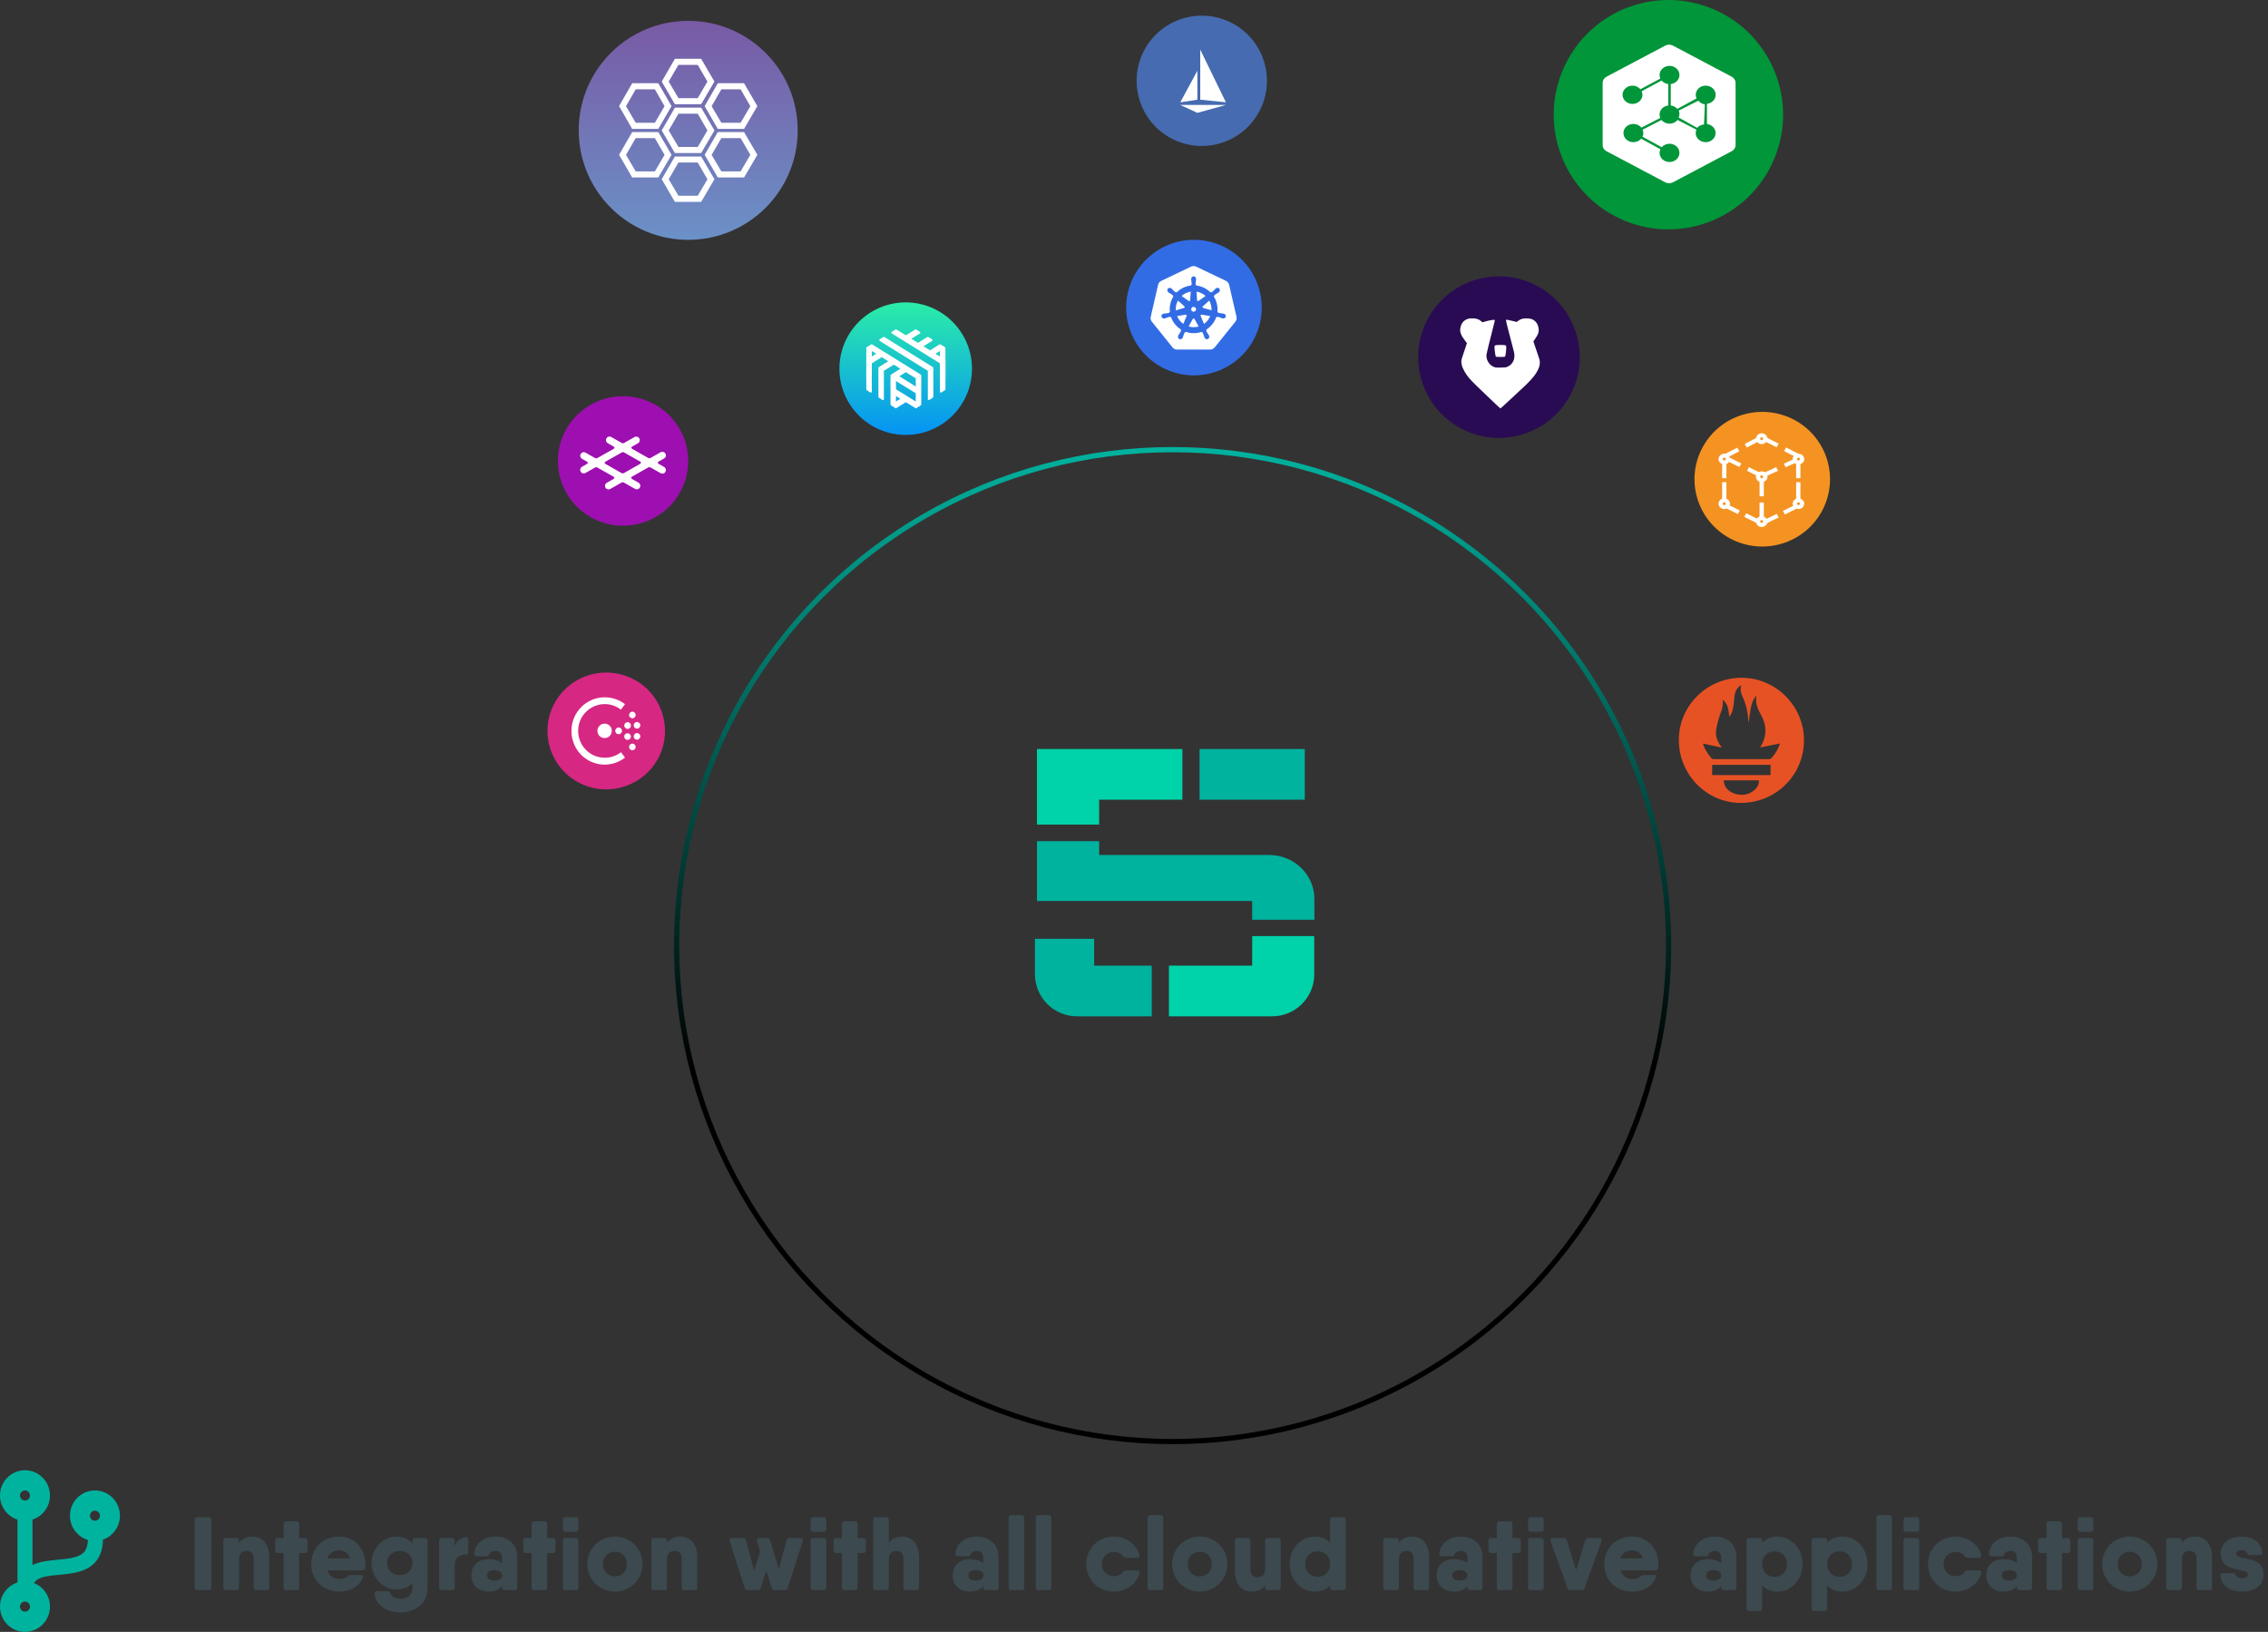 <svg width="435" height="313" viewBox="0 0 435 313" fill="none" xmlns="http://www.w3.org/2000/svg">
<rect x="0" y="0" width="435" height="313" fill="#333333" stroke="none"/>
<path d="M37.344 291.5V304.5C37.344 304.82 37.525 305 37.844 305H40.044C40.364 305 40.544 304.82 40.544 304.5V291.5C40.544 291.18 40.364 291 40.044 291H37.844C37.525 291 37.344 291.18 37.344 291.5ZM48.45 294.72C47.17 294.72 46.31 295.22 45.85 295.92V295.5C45.85 295.18 45.67 295 45.35 295H43.35C43.03 295 42.85 295.18 42.85 295.5V304.5C42.85 304.82 43.03 305 43.35 305H45.35C45.67 305 45.85 304.82 45.85 304.5V299.16C45.85 297.98 46.41 297.48 47.31 297.48C48.07 297.48 48.65 297.92 48.65 298.92V304.5C48.65 304.82 48.83 305 49.15 305H51.15C51.47 305 51.65 304.82 51.65 304.5V298.66C51.65 296.16 50.31 294.72 48.45 294.72ZM58.492 295H57.392V292.3C57.392 291.98 57.212 291.8 56.892 291.8H54.892C54.572 291.8 54.392 291.98 54.392 292.3V295H53.292C52.972 295 52.792 295.18 52.792 295.5V297.38C52.792 297.7 52.972 297.88 53.292 297.88H54.392V304.5C54.392 304.82 54.572 305 54.892 305H56.892C57.212 305 57.392 304.82 57.392 304.5V297.88H58.492C58.812 297.88 58.992 297.7 58.992 297.38V295.5C58.992 295.18 58.812 295 58.492 295ZM65.054 294.72C61.894 294.72 59.694 297.02 59.694 300C59.694 302.98 61.814 305.28 65.134 305.28C67.174 305.28 68.814 304.38 69.594 302.64C69.754 302.32 69.554 302.08 69.194 302.08L67.274 302.1C67.014 302.1 66.854 302.2 66.654 302.36C66.294 302.66 65.734 302.86 65.174 302.86C64.114 302.86 63.194 302.4 62.834 301.2H67.074H69.514C69.814 301.2 70.014 301.06 70.054 300.74C70.074 300.5 70.094 300.26 70.094 300C70.094 296.98 67.974 294.72 65.054 294.72ZM62.814 298.92C63.114 297.94 63.894 297.38 65.034 297.38C65.914 297.38 66.794 297.8 67.094 298.92H62.814ZM81.516 295H79.596C79.276 295 79.096 295.18 79.096 295.5V296.02C78.416 295.22 77.416 294.72 76.036 294.72C73.416 294.72 71.256 297.02 71.256 299.8C71.256 302.58 73.416 304.88 76.036 304.88C77.416 304.88 78.416 304.4 79.096 303.6V304.5C79.096 305.92 78.216 306.64 76.876 306.64C75.776 306.64 75.116 306.24 74.896 305.64C74.796 305.36 74.656 305.2 74.356 305.2H72.336C72.016 305.2 71.816 305.38 71.836 305.72C72.136 308.12 74.416 309.28 76.876 309.28C79.316 309.28 82.016 307.86 82.016 304.5V295.5C82.016 295.18 81.836 295 81.516 295ZM76.676 302.12C75.256 302.12 74.256 301.18 74.256 299.8C74.256 298.42 75.256 297.48 76.676 297.48C78.096 297.48 79.096 298.42 79.096 299.8C79.096 301.18 78.096 302.12 76.676 302.12ZM89.297 294.84C88.297 295 87.497 295.58 87.217 296.6V295.5C87.217 295.18 87.037 295 86.717 295H84.717C84.397 295 84.217 295.18 84.217 295.5V304.5C84.217 304.82 84.397 305 84.717 305H86.717C87.037 305 87.217 304.82 87.217 304.5V300.28C87.217 298.68 88.297 298.12 89.417 298.16C89.677 298.16 89.817 298 89.817 297.68V295.32C89.817 295 89.637 294.78 89.297 294.84ZM95.056 294.72C93.016 294.72 91.176 295.82 90.916 297.98C90.896 298.32 91.096 298.5 91.416 298.5H93.376C93.676 298.5 93.776 298.34 93.896 298.06C94.056 297.72 94.436 297.48 95.056 297.48C95.896 297.48 96.296 297.92 96.296 298.9V299.82C95.756 299.4 94.956 299.04 93.716 299.04C91.956 299.04 90.416 300.08 90.416 302.16C90.416 304.24 91.956 305.28 93.716 305.28C94.956 305.28 95.756 304.86 96.296 304.22V304.5C96.296 304.82 96.476 305 96.796 305H98.716C99.036 305 99.216 304.82 99.216 304.5V298.7C99.216 296 97.256 294.72 95.056 294.72ZM94.776 303.16C93.856 303.16 93.416 302.74 93.416 302.16C93.416 301.58 93.856 301.16 94.776 301.16C95.756 301.16 96.296 301.54 96.296 302.16C96.296 302.74 95.756 303.16 94.776 303.16ZM106.051 295H104.951V292.3C104.951 291.98 104.771 291.8 104.451 291.8H102.451C102.131 291.8 101.951 291.98 101.951 292.3V295H100.851C100.531 295 100.351 295.18 100.351 295.5V297.38C100.351 297.7 100.531 297.88 100.851 297.88H101.951V304.5C101.951 304.82 102.131 305 102.451 305H104.451C104.771 305 104.951 304.82 104.951 304.5V297.88H106.051C106.371 297.88 106.551 297.7 106.551 297.38V295.5C106.551 295.18 106.371 295 106.051 295ZM108.448 293.8H110.448C110.768 293.8 110.948 293.62 110.948 293.3V291.5C110.948 291.18 110.768 291 110.448 291H108.448C108.128 291 107.948 291.18 107.948 291.5V293.3C107.948 293.62 108.128 293.8 108.448 293.8ZM108.448 305H110.448C110.768 305 110.948 304.82 110.948 304.5V295.5C110.948 295.18 110.768 295 110.448 295H108.448C108.128 295 107.948 295.18 107.948 295.5V304.5C107.948 304.82 108.128 305 108.448 305ZM117.943 305.28C120.883 305.28 123.243 302.98 123.243 300C123.243 297.02 120.883 294.72 117.943 294.72C115.003 294.72 112.643 297.02 112.643 300C112.643 302.98 115.003 305.28 117.943 305.28ZM117.943 302.36C116.643 302.36 115.643 301.42 115.643 300C115.643 298.58 116.643 297.64 117.943 297.64C119.243 297.64 120.243 298.58 120.243 300C120.243 301.42 119.243 302.36 117.943 302.36ZM130.54 294.72C129.26 294.72 128.4 295.22 127.94 295.92V295.5C127.94 295.18 127.76 295 127.44 295H125.44C125.12 295 124.94 295.18 124.94 295.5V304.5C124.94 304.82 125.12 305 125.44 305H127.44C127.76 305 127.94 304.82 127.94 304.5V299.16C127.94 297.98 128.5 297.48 129.4 297.48C130.16 297.48 130.74 297.92 130.74 298.92V304.5C130.74 304.82 130.92 305 131.24 305H133.24C133.56 305 133.74 304.82 133.74 304.5V298.66C133.74 296.16 132.4 294.72 130.54 294.72ZM153.582 295H151.422C151.122 295 150.942 295.12 150.862 295.42L149.382 300.9L147.702 295.42C147.622 295.14 147.422 295 147.142 295H145.582C145.222 295 145.062 295.22 145.162 295.56L145.782 297.56L144.642 301.22L143.082 295.42C143.002 295.12 142.802 295 142.522 295H140.362C140.002 295 139.842 295.22 139.942 295.56L142.822 304.58C142.902 304.86 143.122 305 143.402 305H144.062H145.322C145.602 305 145.822 304.86 145.902 304.58L146.962 301.26L148.022 304.58C148.102 304.86 148.322 305 148.602 305H148.842H150.522C150.802 305 151.022 304.86 151.102 304.58L153.982 295.56C154.082 295.22 153.922 295 153.562 295H153.582ZM155.987 293.8H157.987C158.307 293.8 158.487 293.62 158.487 293.3V291.5C158.487 291.18 158.307 291 157.987 291H155.987C155.667 291 155.487 291.18 155.487 291.5V293.3C155.487 293.62 155.667 293.8 155.987 293.8ZM155.987 305H157.987C158.307 305 158.487 304.82 158.487 304.5V295.5C158.487 295.18 158.307 295 157.987 295H155.987C155.667 295 155.487 295.18 155.487 295.5V304.5C155.487 304.82 155.667 305 155.987 305ZM165.582 295H164.482V292.3C164.482 291.98 164.302 291.8 163.982 291.8H161.982C161.662 291.8 161.482 291.98 161.482 292.3V295H160.382C160.062 295 159.882 295.18 159.882 295.5V297.38C159.882 297.7 160.062 297.88 160.382 297.88H161.482V304.5C161.482 304.82 161.662 305 161.982 305H163.982C164.302 305 164.482 304.82 164.482 304.5V297.88H165.582C165.902 297.88 166.082 297.7 166.082 297.38V295.5C166.082 295.18 165.902 295 165.582 295ZM173.079 294.72C171.799 294.72 170.939 295.22 170.479 295.92V291.5C170.479 291.18 170.299 291 169.979 291H167.979C167.659 291 167.479 291.18 167.479 291.5V304.5C167.479 304.82 167.659 305 167.979 305H169.979C170.299 305 170.479 304.82 170.479 304.5V299.16C170.479 297.98 171.039 297.48 171.939 297.48C172.699 297.48 173.279 297.92 173.279 298.92V304.5C173.279 304.82 173.459 305 173.779 305H175.779C176.099 305 176.279 304.82 176.279 304.5V298.66C176.279 296.16 174.939 294.72 173.079 294.72ZM187.361 294.72C185.321 294.72 183.481 295.82 183.221 297.98C183.201 298.32 183.401 298.5 183.721 298.5H185.681C185.981 298.5 186.081 298.34 186.201 298.06C186.361 297.72 186.741 297.48 187.361 297.48C188.201 297.48 188.601 297.92 188.601 298.9V299.82C188.061 299.4 187.261 299.04 186.021 299.04C184.261 299.04 182.721 300.08 182.721 302.16C182.721 304.24 184.261 305.28 186.021 305.28C187.261 305.28 188.061 304.86 188.601 304.22V304.5C188.601 304.82 188.781 305 189.101 305H191.021C191.341 305 191.521 304.82 191.521 304.5V298.7C191.521 296 189.561 294.72 187.361 294.72ZM187.081 303.16C186.161 303.16 185.721 302.74 185.721 302.16C185.721 301.58 186.161 301.16 187.081 301.16C188.061 301.16 188.601 301.54 188.601 302.16C188.601 302.74 188.061 303.16 187.081 303.16ZM193.955 305H195.955C196.275 305 196.455 304.82 196.455 304.5V291.1C196.455 290.78 196.275 290.6 195.955 290.6H193.955C193.635 290.6 193.455 290.78 193.455 291.1V304.5C193.455 304.82 193.635 305 193.955 305ZM199.151 305H201.151C201.471 305 201.651 304.82 201.651 304.5V291.1C201.651 290.78 201.471 290.6 201.151 290.6H199.151C198.831 290.6 198.651 290.78 198.651 291.1V304.5C198.651 304.82 198.831 305 199.151 305ZM218.146 301.2H215.946C215.666 301.2 215.506 301.32 215.346 301.56C214.986 302.04 214.366 302.32 213.646 302.32C212.346 302.32 211.346 301.38 211.346 300C211.346 298.62 212.346 297.68 213.646 297.68C214.366 297.68 214.986 297.96 215.346 298.46C215.506 298.68 215.686 298.8 215.946 298.8H218.146C218.486 298.8 218.686 298.58 218.566 298.24C217.946 296.16 215.986 294.72 213.646 294.72C210.606 294.72 208.346 297.02 208.346 300C208.346 302.98 210.606 305.28 213.646 305.28C215.986 305.28 217.946 303.84 218.566 301.76C218.686 301.42 218.486 301.2 218.146 301.2ZM220.616 305H222.616C222.936 305 223.116 304.82 223.116 304.5V291.1C223.116 290.78 222.936 290.6 222.616 290.6H220.616C220.296 290.6 220.116 290.78 220.116 291.1V304.5C220.116 304.82 220.296 305 220.616 305ZM230.111 305.28C233.051 305.28 235.411 302.98 235.411 300C235.411 297.02 233.051 294.72 230.111 294.72C227.171 294.72 224.811 297.02 224.811 300C224.811 302.98 227.171 305.28 230.111 305.28ZM230.111 302.36C228.811 302.36 227.811 301.42 227.811 300C227.811 298.58 228.811 297.64 230.111 297.64C231.411 297.64 232.411 298.58 232.411 300C232.411 301.42 231.411 302.36 230.111 302.36ZM245.148 295H243.148C242.828 295 242.648 295.18 242.648 295.5V300.84C242.648 302.02 242.088 302.52 241.188 302.52C240.428 302.52 239.848 302.08 239.848 301.08V295.5C239.848 295.18 239.668 295 239.348 295H237.348C237.028 295 236.848 295.18 236.848 295.5V301.34C236.848 303.84 238.188 305.28 240.048 305.28C241.308 305.28 242.168 304.8 242.648 304.1V304.5C242.648 304.82 242.828 305 243.148 305H245.148C245.468 305 245.648 304.82 245.648 304.5V295.5C245.648 295.18 245.468 295 245.148 295ZM257.61 291H255.61C255.29 291 255.11 291.18 255.11 291.5V295.94C254.43 295.18 253.45 294.72 252.13 294.72C249.51 294.72 247.35 297.02 247.35 300C247.35 302.98 249.51 305.28 252.13 305.28C253.45 305.28 254.43 304.84 255.11 304.08V304.5C255.11 304.82 255.29 305 255.61 305H257.61C257.93 305 258.11 304.82 258.11 304.5V291.5C258.11 291.18 257.93 291 257.61 291ZM252.73 302.44C251.35 302.44 250.35 301.5 250.35 300C250.35 298.5 251.35 297.56 252.73 297.56C254.11 297.56 255.11 298.5 255.11 300C255.11 301.5 254.11 302.44 252.73 302.44ZM270.911 294.72C269.631 294.72 268.771 295.22 268.311 295.92V295.5C268.311 295.18 268.131 295 267.811 295H265.811C265.491 295 265.311 295.18 265.311 295.5V304.5C265.311 304.82 265.491 305 265.811 305H267.811C268.131 305 268.311 304.82 268.311 304.5V299.16C268.311 297.98 268.871 297.48 269.771 297.48C270.531 297.48 271.111 297.92 271.111 298.92V304.5C271.111 304.82 271.291 305 271.611 305H273.611C273.931 305 274.111 304.82 274.111 304.5V298.66C274.111 296.16 272.771 294.72 270.911 294.72ZM280.193 294.72C278.153 294.72 276.313 295.82 276.053 297.98C276.033 298.32 276.233 298.5 276.553 298.5H278.513C278.813 298.5 278.913 298.34 279.033 298.06C279.193 297.72 279.573 297.48 280.193 297.48C281.033 297.48 281.433 297.92 281.433 298.9V299.82C280.893 299.4 280.093 299.04 278.853 299.04C277.093 299.04 275.553 300.08 275.553 302.16C275.553 304.24 277.093 305.28 278.853 305.28C280.093 305.28 280.893 304.86 281.433 304.22V304.5C281.433 304.82 281.613 305 281.933 305H283.853C284.173 305 284.353 304.82 284.353 304.5V298.7C284.353 296 282.393 294.72 280.193 294.72ZM279.913 303.16C278.993 303.16 278.553 302.74 278.553 302.16C278.553 301.58 278.993 301.16 279.913 301.16C280.893 301.16 281.433 301.54 281.433 302.16C281.433 302.74 280.893 303.16 279.913 303.16ZM291.188 295H290.088V292.3C290.088 291.98 289.908 291.8 289.588 291.8H287.588C287.268 291.8 287.088 291.98 287.088 292.3V295H285.988C285.668 295 285.488 295.18 285.488 295.5V297.38C285.488 297.7 285.668 297.88 285.988 297.88H287.088V304.5C287.088 304.82 287.268 305 287.588 305H289.588C289.908 305 290.088 304.82 290.088 304.5V297.88H291.188C291.508 297.88 291.688 297.7 291.688 297.38V295.5C291.688 295.18 291.508 295 291.188 295ZM293.584 293.8H295.584C295.904 293.8 296.084 293.62 296.084 293.3V291.5C296.084 291.18 295.904 291 295.584 291H293.584C293.264 291 293.084 291.18 293.084 291.5V293.3C293.084 293.62 293.264 293.8 293.584 293.8ZM293.584 305H295.584C295.904 305 296.084 304.82 296.084 304.5V295.5C296.084 295.18 295.904 295 295.584 295H293.584C293.264 295 293.084 295.18 293.084 295.5V304.5C293.084 304.82 293.264 305 293.584 305ZM306.78 295H304.62C304.34 295 304.14 295.14 304.06 295.42L302.28 301.16L300.5 295.42C300.42 295.14 300.22 295 299.94 295H297.8C297.44 295 297.26 295.22 297.38 295.58L300.64 304.6C300.74 304.86 300.92 305 301.2 305H301.68H303.36C303.64 305 303.82 304.86 303.92 304.6L307.18 295.58C307.3 295.22 307.14 295 306.78 295ZM313.042 294.72C309.882 294.72 307.682 297.02 307.682 300C307.682 302.98 309.802 305.28 313.122 305.28C315.162 305.28 316.802 304.38 317.582 302.64C317.742 302.32 317.542 302.08 317.182 302.08L315.262 302.1C315.002 302.1 314.842 302.2 314.642 302.36C314.282 302.66 313.722 302.86 313.162 302.86C312.102 302.86 311.182 302.4 310.822 301.2H315.062H317.502C317.802 301.2 318.002 301.06 318.042 300.74C318.062 300.5 318.082 300.26 318.082 300C318.082 296.98 315.962 294.72 313.042 294.72ZM310.802 298.92C311.102 297.94 311.882 297.38 313.022 297.38C313.902 297.38 314.782 297.8 315.082 298.92H310.802ZM328.885 294.72C326.845 294.72 325.005 295.82 324.745 297.98C324.725 298.32 324.925 298.5 325.245 298.5H327.205C327.505 298.5 327.605 298.34 327.725 298.06C327.885 297.72 328.265 297.48 328.885 297.48C329.725 297.48 330.125 297.92 330.125 298.9V299.82C329.585 299.4 328.785 299.04 327.545 299.04C325.785 299.04 324.245 300.08 324.245 302.16C324.245 304.24 325.785 305.28 327.545 305.28C328.785 305.28 329.585 304.86 330.125 304.22V304.5C330.125 304.82 330.305 305 330.625 305H332.545C332.865 305 333.045 304.82 333.045 304.5V298.7C333.045 296 331.085 294.72 328.885 294.72ZM328.605 303.16C327.685 303.16 327.245 302.74 327.245 302.16C327.245 301.58 327.685 301.16 328.605 301.16C329.585 301.16 330.125 301.54 330.125 302.16C330.125 302.74 329.585 303.16 328.605 303.16ZM340.959 294.72C339.619 294.72 338.639 295.18 337.979 295.94V295.5C337.979 295.18 337.799 295 337.479 295H335.479C335.159 295 334.979 295.18 334.979 295.5V308.5C334.979 308.82 335.159 309 335.479 309H337.479C337.799 309 337.979 308.82 337.979 308.5V304.08C338.639 304.84 339.619 305.28 340.959 305.28C343.579 305.28 345.739 302.98 345.739 300C345.739 297.02 343.579 294.72 340.959 294.72ZM340.359 302.44C338.979 302.44 337.979 301.5 337.979 300C337.979 298.5 338.979 297.56 340.359 297.56C341.739 297.56 342.739 298.5 342.739 300C342.739 301.5 341.739 302.44 340.359 302.44ZM353.42 294.72C352.08 294.72 351.1 295.18 350.44 295.94V295.5C350.44 295.18 350.26 295 349.94 295H347.94C347.62 295 347.44 295.18 347.44 295.5V308.5C347.44 308.82 347.62 309 347.94 309H349.94C350.26 309 350.44 308.82 350.44 308.5V304.08C351.1 304.84 352.08 305.28 353.42 305.28C356.04 305.28 358.2 302.98 358.2 300C358.2 297.02 356.04 294.72 353.42 294.72ZM352.82 302.44C351.44 302.44 350.44 301.5 350.44 300C350.44 298.5 351.44 297.56 352.82 297.56C354.2 297.56 355.2 298.5 355.2 300C355.2 301.5 354.2 302.44 352.82 302.44ZM360.401 305H362.401C362.721 305 362.901 304.82 362.901 304.5V291.1C362.901 290.78 362.721 290.6 362.401 290.6H360.401C360.081 290.6 359.901 290.78 359.901 291.1V304.5C359.901 304.82 360.081 305 360.401 305ZM365.596 293.8H367.596C367.916 293.8 368.096 293.62 368.096 293.3V291.5C368.096 291.18 367.916 291 367.596 291H365.596C365.276 291 365.096 291.18 365.096 291.5V293.3C365.096 293.62 365.276 293.8 365.596 293.8ZM365.596 305H367.596C367.916 305 368.096 304.82 368.096 304.5V295.5C368.096 295.18 367.916 295 367.596 295H365.596C365.276 295 365.096 295.18 365.096 295.5V304.5C365.096 304.82 365.276 305 365.596 305ZM379.591 301.2H377.391C377.111 301.2 376.951 301.32 376.791 301.56C376.431 302.04 375.811 302.32 375.091 302.32C373.791 302.32 372.791 301.38 372.791 300C372.791 298.62 373.791 297.68 375.091 297.68C375.811 297.68 376.431 297.96 376.791 298.46C376.951 298.68 377.131 298.8 377.391 298.8H379.591C379.931 298.8 380.131 298.58 380.011 298.24C379.391 296.16 377.431 294.72 375.091 294.72C372.051 294.72 369.791 297.02 369.791 300C369.791 302.98 372.051 305.28 375.091 305.28C377.431 305.28 379.391 303.84 380.011 301.76C380.131 301.42 379.931 301.2 379.591 301.2ZM385.603 294.72C383.563 294.72 381.723 295.82 381.463 297.98C381.443 298.32 381.643 298.5 381.963 298.5H383.923C384.223 298.5 384.323 298.34 384.443 298.06C384.603 297.72 384.983 297.48 385.603 297.48C386.443 297.48 386.843 297.92 386.843 298.9V299.82C386.303 299.4 385.503 299.04 384.263 299.04C382.503 299.04 380.963 300.08 380.963 302.16C380.963 304.24 382.503 305.28 384.263 305.28C385.503 305.28 386.303 304.86 386.843 304.22V304.5C386.843 304.82 387.023 305 387.343 305H389.263C389.583 305 389.763 304.82 389.763 304.5V298.7C389.763 296 387.803 294.72 385.603 294.72ZM385.323 303.16C384.403 303.16 383.963 302.74 383.963 302.16C383.963 301.58 384.403 301.16 385.323 301.16C386.303 301.16 386.843 301.54 386.843 302.16C386.843 302.74 386.303 303.16 385.323 303.16ZM396.598 295H395.498V292.3C395.498 291.98 395.318 291.8 394.998 291.8H392.998C392.678 291.8 392.498 291.98 392.498 292.3V295H391.398C391.078 295 390.898 295.18 390.898 295.5V297.38C390.898 297.7 391.078 297.88 391.398 297.88H392.498V304.5C392.498 304.82 392.678 305 392.998 305H394.998C395.318 305 395.498 304.82 395.498 304.5V297.88H396.598C396.918 297.88 397.098 297.7 397.098 297.38V295.5C397.098 295.18 396.918 295 396.598 295ZM398.995 293.8H400.995C401.315 293.8 401.495 293.62 401.495 293.3V291.5C401.495 291.18 401.315 291 400.995 291H398.995C398.675 291 398.495 291.18 398.495 291.5V293.3C398.495 293.62 398.675 293.8 398.995 293.8ZM398.995 305H400.995C401.315 305 401.495 304.82 401.495 304.5V295.5C401.495 295.18 401.315 295 400.995 295H398.995C398.675 295 398.495 295.18 398.495 295.5V304.5C398.495 304.82 398.675 305 398.995 305ZM408.49 305.28C411.43 305.28 413.79 302.98 413.79 300C413.79 297.02 411.43 294.72 408.49 294.72C405.55 294.72 403.19 297.02 403.19 300C403.19 302.98 405.55 305.28 408.49 305.28ZM408.49 302.36C407.19 302.36 406.19 301.42 406.19 300C406.19 298.58 407.19 297.64 408.49 297.64C409.79 297.64 410.79 298.58 410.79 300C410.79 301.42 409.79 302.36 408.49 302.36ZM421.087 294.72C419.807 294.72 418.947 295.22 418.487 295.92V295.5C418.487 295.18 418.307 295 417.987 295H415.987C415.667 295 415.487 295.18 415.487 295.5V304.5C415.487 304.82 415.667 305 415.987 305H417.987C418.307 305 418.487 304.82 418.487 304.5V299.16C418.487 297.98 419.047 297.48 419.947 297.48C420.707 297.48 421.287 297.92 421.287 298.92V304.5C421.287 304.82 421.467 305 421.787 305H423.787C424.107 305 424.287 304.82 424.287 304.5V298.66C424.287 296.16 422.947 294.72 421.087 294.72ZM428.929 298C428.929 297.6 429.249 297.32 429.989 297.32C430.449 297.32 430.789 297.52 430.929 297.84C431.069 298.12 431.169 298.28 431.469 298.28H433.429C433.749 298.28 433.949 298.1 433.909 297.76C433.669 295.64 431.849 294.72 429.989 294.72C427.889 294.72 425.929 295.74 425.929 298C425.929 301.88 431.149 300.56 431.149 302C431.149 302.4 430.829 302.68 429.989 302.68C429.389 302.68 429.009 302.48 428.849 302.14C428.709 301.88 428.609 301.72 428.309 301.72H426.349C426.029 301.72 425.829 301.9 425.869 302.24C426.109 304.36 427.949 305.28 429.989 305.28C432.189 305.28 434.149 304.3 434.149 302C434.149 298.1 428.929 299.48 428.929 298Z" fill="#3C494E"/>
<path d="M23 290.719C23 288.043 20.856 285.875 18.208 285.875C15.561 285.875 13.417 288.043 13.417 290.719C13.417 292.923 14.872 294.781 16.861 295.369C16.825 296.344 16.609 297.094 16.202 297.603C15.279 298.765 13.249 298.959 11.099 299.159C9.41 299.316 7.661 299.486 6.229 300.182V291.463C8.176 290.846 9.583 289.011 9.583 286.844C9.583 284.168 7.439 282 4.792 282C2.144 282 0 284.168 0 286.844C0 289.011 1.408 290.846 3.354 291.463V303.53C1.408 304.154 0 305.989 0 308.156C0 310.832 2.144 313 4.792 313C7.439 313 9.583 310.832 9.583 308.156C9.583 306.098 8.314 304.336 6.517 303.639C6.702 303.325 6.984 303.046 7.409 302.828C8.379 302.332 9.829 302.198 11.368 302.053C13.896 301.817 16.759 301.545 18.448 299.425C19.287 298.372 19.712 297.016 19.742 295.314C21.634 294.66 23 292.85 23 290.719ZM4.792 285.875C5.319 285.875 5.75 286.311 5.75 286.844C5.75 287.377 5.319 287.812 4.792 287.812C4.265 287.812 3.833 287.377 3.833 286.844C3.833 286.311 4.265 285.875 4.792 285.875ZM4.792 309.125C4.265 309.125 3.833 308.689 3.833 308.156C3.833 307.623 4.265 307.188 4.792 307.188C5.319 307.188 5.75 307.623 5.75 308.156C5.75 308.689 5.319 309.125 4.792 309.125ZM18.208 289.75C18.735 289.75 19.167 290.186 19.167 290.719C19.167 291.252 18.735 291.688 18.208 291.688C17.681 291.688 17.25 291.252 17.25 290.719C17.25 290.186 17.681 289.75 18.208 289.75Z" fill="#00B39F"/>
<circle cx="224.905" cy="181.372" r="95.128" stroke="url(#paint0_linear_12104_17350)"/>
<path d="M250.256 143.667H230.076V153.388H250.256V143.667Z" fill="#00B39F"/>
<path d="M252.093 176.416V172.388C252.093 167.749 248.191 163.989 243.382 163.989H210.814V161.339H198.891V172.815H240.169V176.416H252.093Z" fill="#00B39F"/>
<path d="M210.814 158.164V153.388H226.781V143.667H198.891V158.164H210.814Z" fill="#00D3A9"/>
<path d="M240.168 179.542V185.214H224.201V194.935H243.873C246.009 194.969 248.071 194.154 249.608 192.67C251.144 191.186 252.03 189.153 252.07 187.017V179.542H240.168Z" fill="#00D3A9"/>
<path d="M209.857 180.066V185.214H220.906V194.935H206.699C204.563 194.968 202.5 194.154 200.964 192.67C199.428 191.186 198.542 189.153 198.502 187.017V180.066H209.857Z" fill="#00B39F"/>
<path fill-rule="evenodd" clip-rule="evenodd" d="M280.809 82.477C273.089 78.781 269.827 69.526 273.523 61.806C275.297 58.099 278.472 55.248 282.348 53.882C286.224 52.515 290.484 52.744 294.191 54.519C301.911 58.215 305.173 67.47 301.477 75.19C297.782 82.911 288.528 86.173 280.809 82.477V82.477Z" fill="#290B53"/>
<path d="M281.774 61.097C280.845 61.296 280.243 61.956 280.089 62.936C279.974 63.692 280.198 64.301 280.986 65.332L281.358 65.819L281.242 66.165C280.352 68.766 280.281 69.01 280.281 69.343C280.281 70.093 280.646 70.99 281.364 71.989C281.832 72.649 282.44 73.284 284.286 75.039C285.061 75.776 286.15 76.82 286.708 77.359C287.265 77.89 287.746 78.332 287.778 78.332C287.81 78.332 288.335 77.865 288.944 77.294C289.552 76.724 290.2 76.128 290.373 75.968C293.48 73.136 294.358 72.181 294.941 71.003C295.249 70.388 295.332 70.061 295.338 69.49C295.338 69.132 295.268 68.869 294.819 67.6C294.531 66.787 294.255 65.979 294.204 65.793L294.108 65.467L294.396 65.057C295.043 64.14 295.216 63.602 295.088 62.904C294.986 62.346 294.813 61.994 294.467 61.642C294.05 61.231 293.608 61.078 292.807 61.071C292.058 61.065 291.66 61.18 291.206 61.526L290.911 61.751L290.097 61.558C289.123 61.321 288.963 61.296 288.873 61.353C288.822 61.379 288.886 61.725 289.059 62.417C289.495 64.115 290.071 66.351 290.212 66.864C290.449 67.735 290.482 67.972 290.456 68.44C290.405 69.26 289.924 69.971 289.2 70.311C288.867 70.471 288.758 70.484 287.874 70.503C287.015 70.522 286.868 70.509 286.547 70.388C285.638 70.048 285.003 69.016 285.106 68.049C285.131 67.773 285.823 64.948 286.579 62.013C286.663 61.686 286.72 61.404 286.701 61.385C286.592 61.276 285.676 61.424 284.689 61.712L284.324 61.821L284.081 61.609C283.683 61.257 283.261 61.103 282.613 61.065C282.299 61.052 281.921 61.065 281.774 61.097Z" fill="white"/>
<path d="M286.83 66.223C286.754 66.255 286.67 66.332 286.645 66.383C286.587 66.537 286.798 68.267 286.888 68.376C286.946 68.446 287.151 68.465 287.785 68.465C288.567 68.465 288.612 68.459 288.701 68.318C288.797 68.164 288.958 66.556 288.887 66.383C288.868 66.325 288.778 66.248 288.695 66.216C288.496 66.139 287.023 66.146 286.83 66.223Z" fill="white"/>
<path fill-rule="evenodd" clip-rule="evenodd" d="M225.104 26.772C218.878 23.791 216.248 16.328 219.228 10.102C220.659 7.112 223.219 4.813 226.345 3.711C229.471 2.609 232.907 2.794 235.896 4.225C242.122 7.206 244.752 14.669 241.772 20.895C238.792 27.122 231.329 29.753 225.104 26.772Z" fill="#466BB0"/>
<path d="M226.377 20.13H235.127L229.658 21.646L226.377 20.13Z" fill="white"/>
<path d="M226.377 19.625L229.658 19.12V13.562L226.377 19.625Z" fill="white"/>
<path d="M230.205 19.12L235.127 19.625L230.205 9.521V19.12Z" fill="white"/>
<path fill-rule="evenodd" clip-rule="evenodd" d="M310.503 41.839C299.546 36.593 294.916 23.457 300.161 12.499C302.68 7.237 307.186 3.191 312.687 1.251C318.189 -0.688 324.236 -0.363 329.497 2.156C340.454 7.402 345.084 20.538 339.839 31.496C334.594 42.454 321.459 47.084 310.503 41.839V41.839Z" fill="#009639"/>
<path d="M325.749 19.31L321.989 21.193C322.086 21.407 322.126 21.651 322.118 21.895C322.11 22.123 322.054 22.345 321.957 22.544L325.507 24.523C325.829 24.154 326.304 23.91 326.827 23.873L326.989 20.019C326.948 20.012 326.916 20.004 326.876 19.997C326.401 19.894 326.014 19.643 325.749 19.31Z" fill="white"/>
<path d="M332.134 14.71L320.88 8.752C320.421 8.5 319.849 8.5 319.382 8.752L308.136 14.71C307.669 14.954 307.387 15.404 307.387 15.899V27.816C307.379 28.06 307.452 28.296 307.581 28.503C307.709 28.71 307.903 28.887 308.128 29.005L319.382 34.964C319.841 35.215 320.413 35.215 320.88 34.964L332.134 29.005C332.601 28.761 332.883 28.311 332.883 27.816V15.899C332.883 15.412 332.601 14.954 332.134 14.71ZM327.449 23.792C328.487 23.947 329.196 24.848 329.027 25.8C328.858 26.753 327.875 27.403 326.837 27.248C325.798 27.093 325.09 26.192 325.259 25.239C325.283 25.106 325.324 24.988 325.372 24.87L321.749 23.009C321.403 23.445 320.839 23.726 320.212 23.726C319.584 23.726 319.02 23.445 318.674 23.017L315.051 24.87C315.14 25.07 315.188 25.291 315.188 25.52C315.188 25.771 315.132 26.007 315.027 26.221L318.714 28.237C319.06 27.831 319.608 27.573 320.212 27.573C321.266 27.573 322.119 28.355 322.119 29.323C322.119 30.29 321.266 31.073 320.212 31.073C319.157 31.073 318.304 30.29 318.304 29.323C318.304 29.072 318.36 28.835 318.465 28.621L314.778 26.605C314.431 27.011 313.892 27.27 313.28 27.27C312.226 27.27 311.372 26.487 311.372 25.52C311.372 24.553 312.226 23.77 313.28 23.77C313.908 23.77 314.472 24.051 314.818 24.479L318.44 22.618C318.352 22.419 318.304 22.197 318.304 21.968C318.304 21.075 319.028 20.344 319.97 20.233V16.12C319.455 16.061 319.004 15.81 318.698 15.448L314.866 17.501C314.963 17.708 315.019 17.944 315.019 18.18C315.019 19.148 314.166 19.93 313.111 19.93C312.057 19.93 311.203 19.148 311.203 18.18C311.203 17.213 312.057 16.431 313.111 16.431C313.731 16.431 314.278 16.696 314.625 17.117L318.457 15.065C318.36 14.858 318.304 14.622 318.304 14.385C318.304 13.418 319.157 12.635 320.212 12.635C321.266 12.635 322.119 13.418 322.119 14.385C322.119 15.279 321.395 16.01 320.453 16.12V20.233C320.96 20.292 321.411 20.536 321.709 20.883L325.396 18.875C325.251 18.564 325.203 18.21 325.275 17.848C325.476 16.896 326.475 16.276 327.513 16.46C328.552 16.645 329.228 17.56 329.027 18.513C328.866 19.273 328.189 19.827 327.392 19.916V23.777C327.409 23.785 327.433 23.792 327.449 23.792Z" fill="white"/>
<path fill-rule="evenodd" clip-rule="evenodd" d="M223.388 70.723C216.914 67.623 214.178 59.861 217.277 53.386C218.766 50.276 221.428 47.886 224.679 46.739C227.93 45.593 231.503 45.786 234.612 47.274C241.086 50.374 243.822 58.136 240.723 64.611C237.623 71.086 229.862 73.823 223.388 70.723V70.723Z" fill="#326CE5"/>
<path d="M228.878 51.028C228.732 51.035 228.589 51.072 228.458 51.134L222.719 53.877C222.57 53.947 222.44 54.051 222.337 54.179C222.234 54.306 222.162 54.456 222.125 54.615L220.709 60.775C220.677 60.916 220.673 61.063 220.698 61.207C220.724 61.35 220.778 61.487 220.858 61.609C220.878 61.639 220.898 61.668 220.921 61.696L224.893 66.635C224.996 66.762 225.126 66.866 225.275 66.936C225.423 67.007 225.586 67.044 225.751 67.044L232.121 67.043C232.286 67.043 232.449 67.006 232.597 66.935C232.746 66.865 232.876 66.761 232.979 66.634L236.95 61.694C237.053 61.566 237.125 61.417 237.162 61.258C237.199 61.098 237.199 60.932 237.162 60.773L235.744 54.614C235.707 54.454 235.635 54.305 235.532 54.177C235.429 54.049 235.299 53.946 235.15 53.875L229.411 51.134C229.245 51.055 229.062 51.019 228.878 51.028V51.028Z" fill="white"/>
<path d="M228.935 53.124C228.746 53.124 228.592 53.295 228.592 53.506C228.592 53.509 228.593 53.512 228.593 53.515C228.592 53.544 228.591 53.578 228.592 53.603C228.596 53.725 228.623 53.818 228.639 53.93C228.668 54.17 228.692 54.368 228.677 54.553C228.663 54.623 228.611 54.687 228.566 54.731L228.557 54.876C228.351 54.893 228.144 54.925 227.936 54.972C227.045 55.174 226.277 55.633 225.692 56.254C225.654 56.228 225.588 56.18 225.568 56.166C225.507 56.174 225.445 56.193 225.364 56.146C225.21 56.042 225.07 55.9 224.901 55.728C224.823 55.645 224.767 55.567 224.675 55.488C224.654 55.469 224.622 55.445 224.598 55.427C224.526 55.369 224.441 55.339 224.359 55.336C224.253 55.333 224.152 55.374 224.085 55.458C223.967 55.606 224.005 55.833 224.17 55.964C224.171 55.965 224.173 55.966 224.175 55.968C224.198 55.986 224.225 56.01 224.246 56.025C224.344 56.097 224.433 56.134 224.531 56.191C224.736 56.318 224.907 56.423 225.042 56.55C225.094 56.607 225.104 56.706 225.111 56.748L225.221 56.847C224.631 57.734 224.359 58.829 224.52 59.946L224.376 59.988C224.338 60.036 224.284 60.114 224.228 60.137C224.052 60.192 223.853 60.213 223.613 60.238C223.5 60.247 223.403 60.242 223.283 60.264C223.257 60.269 223.22 60.279 223.191 60.286C223.19 60.286 223.189 60.286 223.188 60.286C223.187 60.287 223.185 60.287 223.183 60.288C222.981 60.337 222.851 60.523 222.893 60.706C222.934 60.889 223.132 61.001 223.336 60.957C223.337 60.957 223.34 60.957 223.341 60.956C223.343 60.956 223.345 60.955 223.348 60.954C223.376 60.948 223.412 60.941 223.436 60.934C223.554 60.903 223.639 60.857 223.745 60.816C223.972 60.735 224.16 60.667 224.344 60.64C224.42 60.634 224.501 60.687 224.541 60.71L224.691 60.684C225.035 61.752 225.758 62.616 226.672 63.158L226.609 63.307C226.632 63.365 226.657 63.444 226.64 63.502C226.573 63.675 226.459 63.857 226.329 64.06C226.266 64.154 226.202 64.227 226.145 64.335C226.131 64.361 226.114 64.4 226.101 64.427C226.013 64.616 226.077 64.834 226.247 64.915C226.418 64.998 226.629 64.911 226.721 64.722C226.721 64.722 226.722 64.721 226.722 64.721C226.722 64.721 226.722 64.721 226.722 64.72C226.735 64.693 226.753 64.658 226.764 64.633C226.813 64.521 226.829 64.426 226.863 64.318C226.954 64.09 227.004 63.85 227.129 63.701C227.164 63.66 227.219 63.644 227.277 63.629L227.355 63.488C228.152 63.794 229.045 63.876 229.936 63.674C230.139 63.627 230.335 63.568 230.525 63.496C230.547 63.535 230.588 63.609 230.599 63.628C230.657 63.647 230.722 63.657 230.774 63.734C230.868 63.895 230.932 64.084 231.01 64.312C231.044 64.42 231.061 64.516 231.109 64.627C231.121 64.653 231.139 64.688 231.152 64.715C231.244 64.905 231.456 64.992 231.627 64.91C231.797 64.828 231.861 64.61 231.773 64.421C231.76 64.394 231.742 64.355 231.728 64.329C231.671 64.222 231.607 64.149 231.544 64.055C231.414 63.852 231.306 63.683 231.239 63.51C231.212 63.421 231.244 63.365 231.266 63.307C231.253 63.292 231.225 63.208 231.209 63.169C232.159 62.608 232.86 61.712 233.189 60.678C233.233 60.684 233.311 60.698 233.336 60.703C233.387 60.669 233.435 60.625 233.528 60.632C233.711 60.658 233.9 60.727 234.127 60.808C234.233 60.849 234.318 60.896 234.435 60.927C234.46 60.934 234.496 60.94 234.524 60.946C234.526 60.947 234.528 60.948 234.531 60.948C234.532 60.949 234.534 60.949 234.536 60.949C234.739 60.993 234.937 60.882 234.979 60.698C235.021 60.515 234.891 60.329 234.688 60.28C234.659 60.273 234.617 60.262 234.589 60.256C234.469 60.234 234.372 60.239 234.259 60.23C234.019 60.205 233.82 60.184 233.643 60.129C233.571 60.1 233.52 60.015 233.495 59.98L233.356 59.939C233.428 59.419 233.409 58.877 233.284 58.335C233.159 57.788 232.937 57.288 232.641 56.848C232.676 56.815 232.743 56.756 232.762 56.738C232.768 56.677 232.763 56.612 232.827 56.544C232.962 56.417 233.132 56.312 233.338 56.185C233.435 56.127 233.525 56.09 233.623 56.018C233.645 56.002 233.676 55.976 233.699 55.957C233.864 55.826 233.902 55.599 233.783 55.451C233.665 55.303 233.436 55.289 233.271 55.42C233.248 55.439 233.216 55.463 233.195 55.481C233.102 55.56 233.046 55.639 232.968 55.721C232.799 55.893 232.658 56.037 232.505 56.14C232.438 56.179 232.341 56.165 232.296 56.163L232.166 56.256C231.421 55.475 230.406 54.975 229.314 54.878C229.311 54.833 229.307 54.75 229.306 54.725C229.261 54.682 229.207 54.646 229.194 54.553C229.179 54.368 229.204 54.17 229.233 53.93C229.249 53.818 229.275 53.725 229.28 53.603C229.281 53.576 229.279 53.536 229.279 53.506C229.279 53.295 229.125 53.124 228.935 53.124H228.935ZM228.505 55.788L228.403 57.59L228.396 57.594C228.389 57.755 228.256 57.884 228.094 57.884C228.027 57.884 227.965 57.863 227.915 57.826L227.912 57.828L226.435 56.78C226.889 56.334 227.47 56.004 228.139 55.852C228.261 55.824 228.384 55.803 228.505 55.788ZM229.366 55.788C230.148 55.885 230.871 56.239 231.424 56.781L229.956 57.822L229.951 57.819C229.821 57.915 229.637 57.891 229.536 57.764C229.494 57.712 229.472 57.65 229.47 57.588L229.468 57.587L229.366 55.788ZM225.899 57.453L227.248 58.66L227.247 58.667C227.368 58.773 227.386 58.957 227.285 59.084C227.243 59.136 227.187 59.171 227.128 59.188L227.126 59.193L225.397 59.693C225.309 58.888 225.499 58.105 225.899 57.453ZM231.962 57.454C232.163 57.779 232.315 58.142 232.405 58.535C232.494 58.924 232.517 59.312 232.48 59.687L230.742 59.186L230.74 59.179C230.585 59.136 230.489 58.978 230.525 58.819C230.54 58.754 230.575 58.699 230.621 58.658L230.621 58.655L231.962 57.454H231.962ZM228.659 58.753H229.211L229.555 59.182L229.432 59.718L228.935 59.957L228.438 59.718L228.314 59.182L228.659 58.753ZM230.431 60.222C230.454 60.221 230.477 60.223 230.5 60.228L230.503 60.224L232.292 60.526C232.03 61.262 231.529 61.899 230.86 62.325L230.166 60.648L230.168 60.645C230.104 60.497 230.168 60.323 230.315 60.252C230.352 60.234 230.391 60.224 230.431 60.222H230.431ZM227.426 60.23C227.563 60.232 227.685 60.326 227.717 60.465C227.732 60.53 227.725 60.595 227.7 60.652L227.705 60.658L227.018 62.319C226.376 61.907 225.864 61.289 225.591 60.532L227.364 60.231L227.367 60.235C227.387 60.231 227.407 60.23 227.426 60.23V60.23ZM228.924 60.957C228.972 60.955 229.02 60.965 229.066 60.987C229.126 61.016 229.173 61.062 229.202 61.116H229.208L230.083 62.696C229.969 62.734 229.853 62.767 229.733 62.794C229.065 62.945 228.398 62.899 227.795 62.694L228.667 61.117H228.668C228.721 61.019 228.82 60.961 228.924 60.957Z" fill="#326CE5" stroke="#326CE5" stroke-width="0.25"/>
<path fill-rule="evenodd" clip-rule="evenodd" d="M173.712 83.423C166.691 83.423 161 77.732 161 70.712C161 67.34 162.339 64.107 164.723 61.723C167.107 59.339 170.34 58 173.712 58C180.732 58 186.423 63.691 186.423 70.712C186.423 77.732 180.732 83.423 173.712 83.423Z" fill="url(#paint1_linear_12104_17350)"/>
<g clip-path="url(#clip0_12104_17350)">
<path d="M180.277 66.017V72.162L181.33 72.817V66.673L180.277 66.017ZM166.158 72.817L167.211 72.162V66.017L166.158 66.673V72.817ZM171.321 72.757L176.168 75.765V74.458L171.63 71.641L171.321 71.832V72.757ZM176.446 77.51L171.321 74.327V75.634L172.69 76.485L171.043 77.506C170.933 77.574 170.933 77.749 171.043 77.816L171.846 78.317L173.743 77.14L175.64 78.317L176.443 77.816C176.555 77.752 176.555 77.577 176.446 77.51V77.51Z" fill="white"/>
<path d="M180.277 69.681V75.13C180.277 75.268 180.415 75.355 180.527 75.285L181.249 74.838C181.299 74.807 181.333 74.747 181.333 74.683V69.029L180.277 69.681ZM178.208 76.723L178.887 76.3C178.965 76.253 179.012 76.162 179.012 76.068V70.468L177.958 71.123V76.572C177.958 76.707 178.096 76.794 178.208 76.723ZM175.64 78.32L176.612 77.718C176.662 77.688 176.696 77.627 176.696 77.564V71.906L175.64 72.562V78.32ZM170.877 77.715L171.849 78.317V72.562L170.796 71.906V77.56C170.796 77.624 170.827 77.685 170.877 77.715ZM168.602 76.303L169.28 76.727C169.39 76.794 169.53 76.71 169.53 76.572V71.12L168.477 70.464V76.068C168.477 76.165 168.524 76.256 168.602 76.303ZM166.283 74.864L166.961 75.288C167.071 75.355 167.211 75.271 167.211 75.133V69.681L166.158 69.029V74.632C166.158 74.727 166.205 74.814 166.283 74.864V74.864Z" fill="white"/>
<path d="M181.33 66.673L180.277 66.017L178.38 67.194L177.118 66.41L178.765 65.389C178.874 65.321 178.874 65.147 178.765 65.079L178.083 64.656C178.005 64.609 177.912 64.609 177.833 64.656L176.061 65.755L174.799 64.972L176.446 63.95C176.555 63.883 176.555 63.708 176.446 63.641L175.765 63.217C175.686 63.17 175.593 63.17 175.515 63.217L173.743 64.316L171.971 63.217C171.893 63.17 171.799 63.17 171.721 63.217L171.04 63.641C170.93 63.708 170.93 63.883 171.04 63.95L180.271 69.684L181.324 69.029L179.427 67.853L181.33 66.673V66.673ZM169.405 64.656L168.727 65.079C168.618 65.147 168.618 65.321 168.727 65.389L177.958 71.123L179.012 70.468L169.655 64.656C169.577 64.609 169.483 64.609 169.405 64.656ZM166.158 66.673L168.055 67.849L166.158 69.029L167.214 69.681L169.108 68.505L170.374 69.291L168.477 70.468L169.53 71.123L171.427 69.943L172.69 70.73L170.793 71.906L171.849 72.562L173.743 71.382L175.64 72.562L176.693 71.906L167.211 66.017L166.158 66.673Z" fill="white"/>
</g>
<path fill-rule="evenodd" clip-rule="evenodd" d="M114.104 99.615C107.878 96.654 105.248 89.24 108.228 83.055C109.659 80.085 112.219 77.801 115.345 76.706C118.471 75.612 121.907 75.795 124.896 77.217C131.122 80.178 133.752 87.593 130.772 93.778C127.792 99.963 120.329 102.576 114.104 99.615V99.615Z" fill="#9D0FB0"/>
<path d="M117.207 83.804L117.231 83.816L119.249 84.961C119.317 84.999 119.394 85.02 119.472 85.02C119.549 85.02 119.626 84.999 119.694 84.961L121.697 83.829C121.852 83.74 122.035 83.717 122.207 83.763C122.379 83.809 122.527 83.922 122.617 84.076C122.708 84.231 122.734 84.415 122.691 84.589C122.648 84.763 122.538 84.913 122.386 85.006L122.363 85.02L121.207 85.674C121.172 85.694 121.143 85.723 121.123 85.758C121.102 85.793 121.092 85.832 121.092 85.873C121.092 85.913 121.102 85.953 121.123 85.987C121.143 86.022 121.172 86.051 121.207 86.071L124.328 87.84C124.396 87.879 124.472 87.899 124.55 87.899C124.628 87.899 124.705 87.879 124.773 87.84L126.703 86.746C126.858 86.657 127.042 86.632 127.215 86.678C127.387 86.724 127.535 86.837 127.626 86.992C127.717 87.146 127.743 87.331 127.7 87.505C127.656 87.679 127.546 87.829 127.393 87.923L127.37 87.936L126.283 88.551C126.248 88.571 126.219 88.6 126.199 88.635C126.179 88.67 126.168 88.709 126.168 88.75C126.168 88.79 126.179 88.83 126.199 88.865C126.219 88.899 126.248 88.928 126.283 88.948L127.375 89.567C127.531 89.655 127.646 89.8 127.696 89.972C127.745 90.144 127.726 90.329 127.642 90.487C127.557 90.645 127.414 90.763 127.244 90.816C127.074 90.869 126.89 90.853 126.731 90.77L126.708 90.757L124.772 89.66C124.704 89.622 124.627 89.601 124.55 89.601C124.472 89.601 124.395 89.622 124.327 89.66L121.172 91.449C121.137 91.468 121.108 91.497 121.087 91.532C121.067 91.567 121.056 91.606 121.056 91.647C121.056 91.687 121.067 91.727 121.087 91.762C121.108 91.797 121.137 91.825 121.172 91.845L122.475 92.584C122.629 92.672 122.743 92.818 122.792 92.989C122.841 93.161 122.821 93.344 122.737 93.501C122.653 93.659 122.511 93.776 122.342 93.83C122.173 93.883 121.99 93.868 121.832 93.787L121.808 93.774L119.661 92.557C119.593 92.519 119.517 92.498 119.439 92.498C119.361 92.498 119.284 92.519 119.216 92.557L117.05 93.786C116.895 93.875 116.712 93.898 116.54 93.852C116.367 93.806 116.22 93.694 116.13 93.539C116.039 93.385 116.012 93.201 116.056 93.027C116.099 92.853 116.208 92.703 116.36 92.61L116.383 92.596L117.705 91.845C117.731 91.83 117.753 91.811 117.772 91.787C117.79 91.764 117.804 91.737 117.812 91.708C117.82 91.679 117.822 91.649 117.818 91.619C117.815 91.59 117.805 91.561 117.791 91.535C117.771 91.499 117.741 91.469 117.705 91.448L114.578 89.676C114.51 89.638 114.433 89.618 114.355 89.618C114.277 89.618 114.201 89.638 114.133 89.676L112.291 90.718C112.136 90.807 111.953 90.831 111.78 90.785C111.607 90.739 111.46 90.626 111.369 90.471C111.279 90.317 111.252 90.132 111.296 89.958C111.34 89.784 111.45 89.634 111.602 89.541L111.625 89.527L112.621 88.964C112.656 88.944 112.685 88.915 112.705 88.88C112.726 88.846 112.736 88.806 112.736 88.766C112.736 88.725 112.726 88.685 112.705 88.651C112.685 88.616 112.656 88.587 112.621 88.567L111.627 88.003C111.473 87.915 111.359 87.77 111.31 87.598C111.262 87.427 111.281 87.243 111.365 87.086C111.449 86.929 111.591 86.811 111.76 86.758C111.929 86.704 112.113 86.72 112.271 86.8L112.294 86.813L114.134 87.856C114.202 87.894 114.278 87.915 114.356 87.915C114.434 87.915 114.511 87.894 114.578 87.856L117.736 86.069C117.771 86.049 117.8 86.021 117.82 85.986C117.84 85.951 117.851 85.911 117.851 85.871C117.851 85.83 117.84 85.791 117.82 85.756C117.8 85.721 117.771 85.692 117.736 85.672L116.563 85.007C116.409 84.919 116.295 84.773 116.247 84.602C116.198 84.431 116.217 84.247 116.301 84.09C116.385 83.933 116.527 83.815 116.696 83.762C116.865 83.708 117.049 83.723 117.207 83.804V83.804ZM119.249 86.781L116.091 88.568C116.056 88.588 116.027 88.617 116.006 88.651C115.986 88.686 115.975 88.726 115.975 88.766C115.975 88.807 115.986 88.847 116.006 88.881C116.027 88.916 116.056 88.945 116.091 88.965L119.216 90.737C119.284 90.775 119.36 90.795 119.438 90.795C119.516 90.795 119.593 90.775 119.661 90.737L122.816 88.948C122.851 88.928 122.88 88.899 122.9 88.865C122.921 88.83 122.931 88.79 122.931 88.75C122.931 88.709 122.921 88.67 122.9 88.635C122.88 88.6 122.851 88.571 122.816 88.551L119.693 86.781C119.625 86.743 119.549 86.723 119.471 86.723C119.393 86.723 119.316 86.743 119.248 86.781H119.249Z" fill="white"/>
<circle cx="132" cy="25" r="21" fill="url(#paint2_linear_12104_17350)"/>
<path d="M134.481 20.647H129.443L126.916 25.015L129.443 29.353H134.481L137.028 25.014L134.481 20.647ZM133.823 28.189H130.131L128.253 25.021L130.121 21.811H133.823L135.689 25.021L133.823 28.189Z" fill="white"/>
<path d="M134.481 30.015H129.443L126.916 34.379L129.443 38.72H134.481L137.028 34.379L134.481 30.015ZM133.823 37.554H130.131L128.253 34.386L130.121 31.174H133.823L135.689 34.386L133.823 37.554Z" fill="white"/>
<path d="M134.481 11.28H129.443L126.916 15.649L129.443 19.985H134.481L137.028 15.649L134.481 11.28ZM133.823 18.826H130.131L128.253 15.649L130.121 12.441H133.823L135.683 15.649L133.823 18.826Z" fill="white"/>
<path d="M142.714 25.331H137.674L135.148 29.699L137.674 34.036H142.714L145.26 29.699L142.714 25.331ZM142.047 32.872H138.355L136.487 29.705L138.355 26.489H142.047L143.915 29.699L142.047 32.872Z" fill="white"/>
<path d="M142.714 15.964H137.674L135.148 20.355L137.674 24.72H142.714L145.26 20.355L142.714 15.964ZM142.047 23.551H138.355L136.487 20.365L138.355 17.136H142.047L143.915 20.365L142.047 23.551Z" fill="white"/>
<path d="M126.264 25.331H121.251L118.736 29.699L121.251 34.036H126.264L128.797 29.699L126.264 25.331ZM125.602 32.872H121.928L120.07 29.705L121.928 26.489H125.602L127.461 29.705L125.602 32.872Z" fill="white"/>
<path d="M126.264 15.964H121.251L118.736 20.355L121.251 24.72H126.264L128.797 20.355L126.264 15.964ZM125.602 23.551H121.928L120.07 20.362L121.928 17.132H125.602L127.461 20.362L125.602 23.551Z" fill="white"/>
<path fill-rule="evenodd" clip-rule="evenodd" d="M111.409 150.304C105.792 147.633 103.419 140.944 106.108 135.365C107.399 132.685 109.708 130.625 112.528 129.637C115.348 128.65 118.448 128.815 121.145 130.098C126.761 132.769 129.134 139.458 126.445 145.038C123.757 150.617 117.025 152.975 111.409 150.304V150.304Z" fill="#D62783"/>
<path fill-rule="evenodd" clip-rule="evenodd" d="M115.964 141.567C115.19 141.567 114.588 140.961 114.588 140.181C114.588 139.401 115.19 138.795 115.964 138.795C116.738 138.795 117.34 139.401 117.34 140.181C117.34 140.961 116.738 141.567 115.964 141.567" fill="white"/>
<path fill-rule="evenodd" clip-rule="evenodd" d="M118.653 140.831C118.309 140.831 118.008 140.549 118.008 140.181C118.008 139.834 118.287 139.531 118.653 139.531C118.997 139.531 119.298 139.813 119.298 140.181C119.298 140.549 118.997 140.831 118.653 140.831V140.831ZM120.975 141.437C120.889 141.783 120.545 141.978 120.201 141.891C119.857 141.805 119.663 141.458 119.749 141.112C119.835 140.766 120.179 140.57 120.523 140.657C120.845 140.743 121.061 141.046 120.996 141.393C120.996 141.393 120.996 141.415 120.975 141.436L120.975 141.437ZM120.523 139.79C120.179 139.877 119.835 139.66 119.749 139.314C119.663 138.967 119.878 138.621 120.222 138.534C120.566 138.447 120.91 138.664 120.996 139.011C121.017 139.097 121.017 139.184 120.996 139.27C120.974 139.509 120.802 139.725 120.523 139.79H120.523ZM122.802 141.35C122.737 141.696 122.414 141.934 122.07 141.87C121.726 141.805 121.49 141.48 121.554 141.133C121.619 140.787 121.941 140.548 122.285 140.613C122.608 140.678 122.845 140.981 122.823 141.306C122.802 141.328 122.802 141.328 122.802 141.35H122.802ZM122.287 139.748C121.943 139.813 121.62 139.575 121.556 139.228C121.491 138.881 121.728 138.557 122.072 138.492C122.416 138.427 122.738 138.665 122.803 139.011C122.803 139.076 122.824 139.12 122.803 139.185C122.781 139.466 122.566 139.704 122.287 139.748ZM121.835 143.581C121.663 143.884 121.276 143.993 120.975 143.819C120.674 143.646 120.566 143.256 120.739 142.953C120.91 142.65 121.298 142.542 121.599 142.715C121.814 142.845 121.943 143.083 121.921 143.321C121.9 143.408 121.878 143.495 121.835 143.581V143.581ZM121.599 137.69C121.298 137.863 120.91 137.755 120.739 137.452C120.567 137.149 120.674 136.759 120.975 136.586C121.276 136.412 121.663 136.521 121.835 136.824C121.9 136.954 121.921 137.062 121.921 137.192C121.9 137.387 121.792 137.582 121.599 137.69" fill="white"/>
<path d="M115.986 146.657C114.265 146.657 112.674 145.985 111.449 144.773C110.266 143.538 109.6 141.913 109.6 140.202C109.6 138.469 110.266 136.867 111.47 135.632C112.674 134.419 114.287 133.748 115.986 133.748C117.405 133.748 118.759 134.203 119.877 135.069L119.082 136.109C118.179 135.416 117.104 135.048 115.986 135.048C114.631 135.048 113.341 135.589 112.374 136.564C111.407 137.539 110.89 138.817 110.89 140.203C110.89 141.567 111.428 142.867 112.396 143.841C113.363 144.816 114.632 145.336 116.008 145.336C117.147 145.336 118.222 144.967 119.104 144.274L119.878 145.314C118.76 146.18 117.405 146.657 115.986 146.657L115.986 146.657Z" fill="white"/>
<path d="M334.024 130C340.606 130.001 346.008 135.41 346 141.991C345.992 148.671 340.611 154.005 333.886 154C327.311 153.995 321.995 148.581 322 141.893C322.004 135.354 327.418 129.999 334.024 130ZM330.385 134.211C330.536 134.96 330.39 135.658 330.166 136.345C330.012 136.821 329.798 137.279 329.671 137.761C329.461 138.555 329.222 139.354 329.135 140.167C329.009 141.335 329.464 142.364 330.244 143.387L326.661 142.627C326.668 142.741 326.661 142.784 326.673 142.821C327.013 143.826 327.61 144.673 328.28 145.472C328.351 145.557 328.512 145.6 328.632 145.6C332.204 145.607 335.776 145.606 339.348 145.602C339.459 145.602 339.607 145.58 339.675 145.508C340.44 144.697 341.026 143.773 341.392 142.609L337.599 143.358C337.85 142.863 338.135 142.429 338.299 141.951C338.861 140.318 338.628 138.739 337.822 137.249C337.175 136.054 336.579 134.864 336.901 133.423C336.218 134.103 335.956 134.969 335.79 135.861C335.626 136.739 335.529 137.631 335.402 138.522C335.384 138.495 335.361 138.475 335.357 138.452C335.342 138.359 335.329 138.265 335.324 138.17C335.246 136.71 334.963 135.303 334.366 133.959C334.015 133.168 333.627 132.36 333.99 131.416C333.744 131.547 333.523 131.676 333.364 131.861C332.89 132.413 332.694 133.076 332.643 133.802C332.6 134.422 332.541 135.045 332.427 135.655C332.307 136.296 332.117 136.924 331.69 137.513C331.517 136.255 331.498 135.011 330.385 134.211ZM339.596 146.703H328.392V148.665H339.596V146.703ZM330.613 149.678C330.604 151.312 332.255 152.529 334.295 152.441C335.986 152.367 337.482 151.027 337.353 149.678H330.613Z" fill="#E75225"/>
<path fill-rule="evenodd" clip-rule="evenodd" d="M332.388 103.56C325.914 100.481 323.178 92.77 326.277 86.337C327.766 83.248 330.428 80.873 333.679 79.735C336.93 78.596 340.503 78.787 343.612 80.266C350.086 83.345 352.822 91.056 349.723 97.489C346.623 103.921 338.862 106.64 332.388 103.56V103.56Z" fill="#F49322"/>
<path d="M331.203 87.779L330.795 87.091L333.201 85.868L333.609 86.556L331.203 87.779ZM335.036 85.829L334.628 85.141L336.79 84.032L337.197 84.721L335.036 85.829Z" fill="white"/>
<path d="M337.238 91.373L335.077 90.302L335.444 89.614L337.605 90.685L337.238 91.373ZM333.609 89.576L331.447 88.505L331.814 87.817L333.976 88.888L333.609 89.576Z" fill="white"/>
<path d="M338.828 91.296L338.461 90.608L340.663 89.614L341.03 90.302L338.828 91.296ZM342.498 89.614L342.131 88.926L344.333 87.932L344.7 88.62L342.498 89.614Z" fill="white"/>
<path d="M336.994 100.357L334.547 99.134L334.914 98.446L337.361 99.669L336.994 100.357ZM333.323 98.599L331.162 97.528L331.529 96.84L333.69 97.91L333.323 98.599Z" fill="white"/>
<path d="M331.122 88.773H330.307V91.717H331.122V88.773Z" fill="white"/>
<path d="M338.298 96.381H337.482V99.401H338.298V96.381Z" fill="white"/>
<path d="M330.712 89.079C330.427 89.079 330.141 88.964 329.938 88.773C329.734 88.582 329.611 88.314 329.611 88.047C329.611 87.779 329.734 87.512 329.938 87.32C330.345 86.938 331.079 86.938 331.487 87.32C331.691 87.512 331.813 87.779 331.813 88.047C331.813 88.314 331.691 88.582 331.487 88.773C331.283 88.964 330.998 89.079 330.712 89.079ZM330.712 87.779C330.631 87.779 330.549 87.817 330.508 87.856C330.468 87.894 330.427 87.97 330.427 88.047C330.427 88.123 330.468 88.2 330.508 88.238C330.631 88.353 330.794 88.353 330.916 88.238C330.957 88.2 330.998 88.123 330.998 88.047C330.998 87.97 330.957 87.894 330.916 87.856C330.876 87.817 330.794 87.779 330.712 87.779Z" fill="white"/>
<path d="M330.712 97.643C330.427 97.643 330.141 97.528 329.938 97.337C329.734 97.146 329.611 96.878 329.611 96.611C329.611 96.343 329.734 96.075 329.938 95.884C330.345 95.502 331.079 95.502 331.487 95.884C331.691 96.075 331.813 96.343 331.813 96.611C331.813 96.878 331.691 97.146 331.487 97.337C331.283 97.528 330.998 97.643 330.712 97.643ZM330.712 96.343C330.631 96.343 330.549 96.381 330.508 96.419C330.468 96.458 330.427 96.534 330.427 96.611C330.427 96.687 330.468 96.763 330.508 96.802C330.631 96.916 330.794 96.916 330.916 96.802C330.957 96.763 330.998 96.687 330.998 96.611C330.998 96.534 330.957 96.458 330.916 96.419C330.876 96.381 330.794 96.343 330.712 96.343Z" fill="white"/>
<path d="M337.89 101.084C337.605 101.084 337.319 100.969 337.115 100.778C336.911 100.587 336.789 100.319 336.789 100.051C336.789 99.784 336.911 99.516 337.115 99.325C337.564 98.904 338.257 98.904 338.665 99.325C339.114 99.746 339.114 100.395 338.665 100.778C338.42 100.969 338.176 101.084 337.89 101.084ZM337.89 99.746C337.809 99.746 337.727 99.784 337.686 99.822C337.564 99.937 337.564 100.09 337.686 100.204C337.809 100.319 337.972 100.319 338.094 100.204C338.216 100.09 338.216 99.937 338.094 99.822C338.012 99.784 337.931 99.746 337.89 99.746Z" fill="white"/>
<path d="M337.89 92.482C337.605 92.482 337.319 92.367 337.115 92.176C336.911 91.985 336.789 91.717 336.789 91.449C336.789 91.182 336.911 90.914 337.115 90.723C337.564 90.302 338.257 90.302 338.665 90.723C339.114 91.144 339.114 91.793 338.665 92.176C338.42 92.405 338.176 92.482 337.89 92.482ZM337.89 91.182C337.809 91.182 337.727 91.22 337.686 91.258C337.564 91.373 337.564 91.526 337.686 91.641C337.809 91.755 337.972 91.755 338.094 91.641C338.216 91.526 338.216 91.373 338.094 91.258C338.012 91.22 337.931 91.182 337.89 91.182Z" fill="white"/>
<path d="M344.947 97.643C344.662 97.643 344.376 97.528 344.172 97.337C343.724 96.916 343.724 96.266 344.172 95.884C344.58 95.502 345.314 95.502 345.722 95.884C345.926 96.075 346.048 96.343 346.048 96.611C346.048 96.878 345.926 97.146 345.722 97.337C345.518 97.528 345.233 97.643 344.947 97.643ZM344.947 96.343C344.866 96.343 344.784 96.381 344.743 96.419C344.621 96.534 344.621 96.687 344.743 96.802C344.866 96.916 345.029 96.916 345.151 96.802C345.273 96.687 345.273 96.534 345.151 96.419C345.11 96.381 345.029 96.343 344.947 96.343Z" fill="white"/>
<path d="M344.947 89.079C344.662 89.079 344.376 88.964 344.172 88.773C343.724 88.353 343.724 87.703 344.172 87.32C344.58 86.938 345.314 86.938 345.722 87.32C346.171 87.741 346.171 88.391 345.722 88.773C345.518 88.964 345.233 89.079 344.947 89.079ZM344.947 87.779C344.866 87.779 344.784 87.817 344.743 87.856C344.621 87.97 344.621 88.123 344.743 88.238C344.866 88.353 345.029 88.353 345.151 88.238C345.273 88.123 345.273 87.97 345.151 87.856C345.11 87.817 345.029 87.779 344.947 87.779Z" fill="white"/>
<path d="M337.89 85.18C337.605 85.18 337.319 85.065 337.115 84.874C336.911 84.683 336.789 84.415 336.789 84.147C336.789 83.88 336.911 83.612 337.115 83.421C337.564 83 338.257 83 338.665 83.421C339.114 83.841 339.114 84.491 338.665 84.874C338.42 85.065 338.176 85.18 337.89 85.18ZM337.89 83.88C337.809 83.88 337.727 83.918 337.686 83.956C337.564 84.071 337.564 84.224 337.686 84.338C337.809 84.453 337.972 84.453 338.094 84.338C338.216 84.224 338.216 84.071 338.094 83.956C338.012 83.88 337.931 83.88 337.89 83.88Z" fill="white"/>
<path d="M331.122 92.482H330.307V95.769H331.122V92.482Z" fill="white"/>
<path d="M345.316 88.773H344.5V91.717H345.316V88.773Z" fill="white"/>
<path d="M345.316 92.482H344.5V95.769H345.316V92.482Z" fill="white"/>
<path d="M342.175 86.517L342.582 85.829L344.907 87.014L344.499 87.703L342.175 86.517ZM338.26 84.529L338.668 83.841L341.155 85.103L340.747 85.791L338.26 84.529Z" fill="white"/>
<path d="M338.3 92.176H337.484V95.196H338.3V92.176Z" fill="white"/>
<path d="M338.422 99.707L340.787 98.56L341.154 99.248L338.789 100.395L338.422 99.707ZM341.97 97.987L344.294 96.84L344.661 97.528L342.337 98.675L341.97 97.987Z" fill="white"/>
<defs>
<linearGradient id="paint0_linear_12104_17350" x1="224.905" y1="85.744" x2="224.905" y2="205.368" gradientUnits="userSpaceOnUse">
<stop stop-color="#00B39F"/>
<stop offset="1"/>
</linearGradient>
<linearGradient id="paint1_linear_12104_17350" x1="173.712" y1="58" x2="173.712" y2="83.423" gradientUnits="userSpaceOnUse">
<stop stop-color="#2BEDA7"/>
<stop offset="0.79" stop-color="#0DA6E5"/>
<stop offset="1" stop-color="#0593F5"/>
<stop offset="1" stop-color="#018AFD"/>
</linearGradient>
<linearGradient id="paint2_linear_12104_17350" x1="132" y1="4" x2="132" y2="46" gradientUnits="userSpaceOnUse">
<stop stop-color="#795AA5"/>
<stop offset="1" stop-color="#6B91C7"/>
</linearGradient>
<clipPath id="clip0_12104_17350">
<rect width="15.779" height="15.779" fill="white" transform="translate(165.852 62.85)"/>
</clipPath>
</defs>
</svg>
